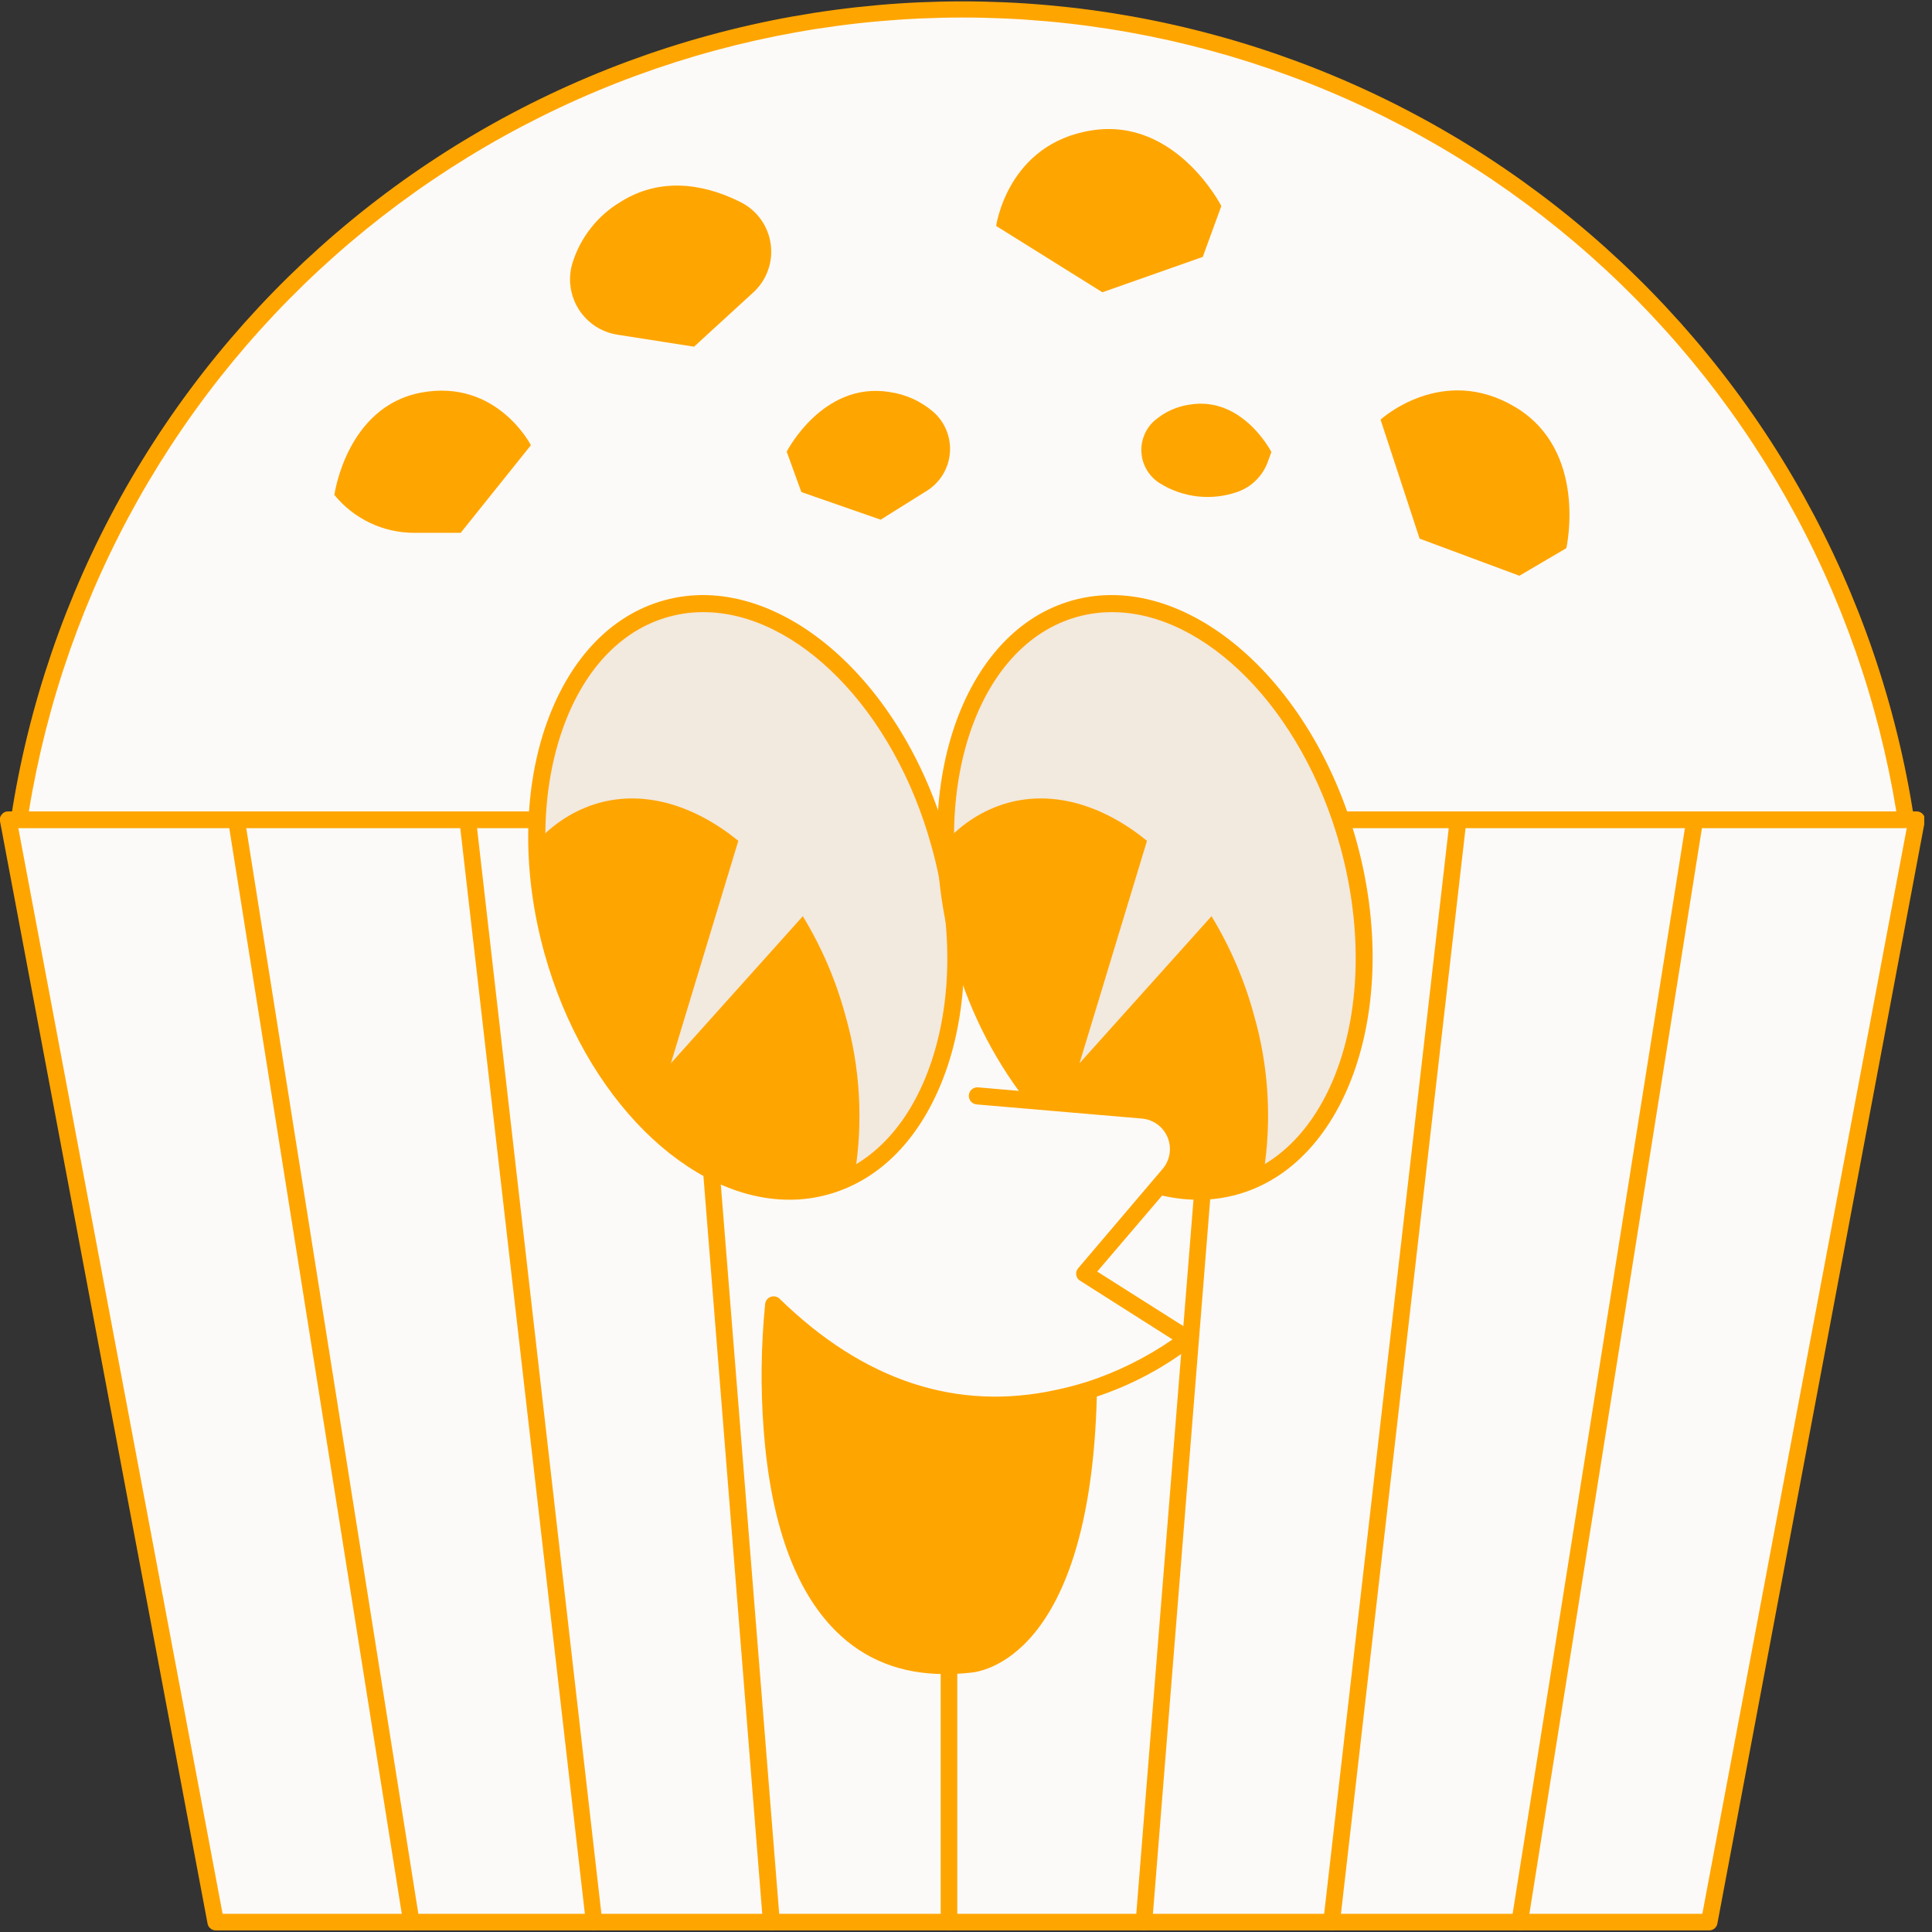 <svg xmlns="http://www.w3.org/2000/svg" xmlns:xlink="http://www.w3.org/1999/xlink" width="500" zoomAndPan="magnify" viewBox="0 0 375 375" height="500" preserveAspectRatio="xMidYMid meet" version="1.0"><rect x="0" y="0" width="375" height="375" fill="#333333" stroke="none"/><defs><clipPath id="1d3ef916d3"><path d="M 0 157 L 373.5 157 L 373.5 375 L 0 375 Z M 0 157 " clip-rule="nonzero"/></clipPath><clipPath id="81bda3c4ec"><path d="M 102.531 115 L 188 115 L 188 233 L 102.531 233 Z M 102.531 115 " clip-rule="nonzero"/></clipPath><clipPath id="39797ec076"><path d="M 181 115 L 266.781 115 L 266.781 233 L 181 233 Z M 181 115 " clip-rule="nonzero"/></clipPath></defs><path fill="#fcfaf8" d="M 331.75 373.082 L 41.879 373.082 L 1.609 159.102 L 372.02 159.102 Z M 331.75 373.082 " fill-opacity="1" fill-rule="nonzero"/><g clip-path="url(#1d3ef916d3)"><path fill="#ffa500" d="M 331.75 374.691 L 41.879 374.691 C 41.492 374.688 41.148 374.566 40.852 374.32 C 40.551 374.074 40.363 373.762 40.289 373.383 L 0 159.391 C -0.102 158.898 0.016 158.457 0.344 158.074 C 0.664 157.688 1.074 157.492 1.578 157.492 L 372.02 157.492 C 372.258 157.492 372.488 157.543 372.703 157.645 C 372.922 157.746 373.105 157.887 373.258 158.07 C 373.414 158.254 373.52 158.461 373.582 158.691 C 373.641 158.922 373.652 159.156 373.609 159.391 L 333.34 373.383 C 333.266 373.762 333.082 374.074 332.781 374.324 C 332.48 374.57 332.141 374.691 331.75 374.691 Z M 43.207 371.473 L 330.422 371.473 L 370.102 160.711 L 3.551 160.711 Z M 43.207 371.473 " fill-opacity="1" fill-rule="nonzero"/></g><path fill="#ffa500" d="M 258.453 374.691 L 258.27 374.691 C 258.055 374.664 257.855 374.602 257.668 374.496 C 257.48 374.395 257.32 374.258 257.188 374.09 C 257.055 373.922 256.961 373.734 256.902 373.527 C 256.844 373.32 256.828 373.113 256.855 372.898 L 281.41 158.922 C 281.438 158.707 281.5 158.508 281.605 158.32 C 281.711 158.133 281.844 157.973 282.012 157.84 C 282.18 157.703 282.367 157.609 282.574 157.551 C 282.781 157.492 282.988 157.473 283.203 157.496 C 283.414 157.52 283.617 157.586 283.805 157.688 C 283.992 157.793 284.152 157.93 284.285 158.098 C 284.418 158.262 284.516 158.449 284.574 158.656 C 284.637 158.863 284.652 159.07 284.629 159.285 L 260.07 373.273 C 260.047 373.473 259.988 373.656 259.895 373.832 C 259.805 374.008 259.684 374.16 259.531 374.293 C 259.383 374.422 259.215 374.523 259.027 374.59 C 258.844 374.66 258.648 374.691 258.453 374.691 Z M 258.453 374.691 " fill-opacity="1" fill-rule="nonzero"/><path fill="#ffa500" d="M 294.969 374.691 L 294.711 374.691 C 294.5 374.656 294.305 374.582 294.121 374.469 C 293.941 374.359 293.789 374.215 293.664 374.043 C 293.539 373.871 293.453 373.68 293.402 373.473 C 293.355 373.266 293.348 373.055 293.379 372.844 L 327.344 158.855 C 327.379 158.641 327.449 158.445 327.562 158.258 C 327.676 158.074 327.82 157.918 327.992 157.793 C 328.168 157.664 328.359 157.574 328.57 157.523 C 328.777 157.473 328.992 157.465 329.203 157.5 C 329.418 157.531 329.617 157.605 329.801 157.719 C 329.984 157.832 330.141 157.973 330.27 158.148 C 330.395 158.324 330.484 158.516 330.535 158.727 C 330.586 158.934 330.594 159.148 330.562 159.359 L 296.555 373.34 C 296.492 373.727 296.309 374.051 296.008 374.305 C 295.711 374.562 295.363 374.691 294.969 374.691 Z M 294.969 374.691 " fill-opacity="1" fill-rule="nonzero"/><path fill="#ffa500" d="M 79.832 374.691 C 79.445 374.68 79.105 374.547 78.816 374.293 C 78.523 374.039 78.348 373.719 78.285 373.34 L 44.281 159.348 C 44.246 159.137 44.254 158.926 44.305 158.715 C 44.355 158.504 44.445 158.312 44.574 158.137 C 44.699 157.965 44.855 157.82 45.039 157.707 C 45.223 157.594 45.422 157.523 45.637 157.488 C 45.852 157.457 46.062 157.465 46.27 157.516 C 46.48 157.566 46.672 157.652 46.848 157.781 C 47.023 157.91 47.164 158.062 47.277 158.25 C 47.391 158.434 47.465 158.633 47.496 158.844 L 81.418 372.836 C 81.453 373.047 81.445 373.254 81.395 373.461 C 81.348 373.668 81.258 373.859 81.133 374.031 C 81.012 374.203 80.855 374.348 80.676 374.461 C 80.496 374.57 80.297 374.645 80.086 374.68 Z M 79.832 374.691 " fill-opacity="1" fill-rule="nonzero"/><path fill="#ffa500" d="M 115.328 374.691 C 115.129 374.691 114.941 374.656 114.758 374.586 C 114.574 374.516 114.406 374.414 114.262 374.285 C 114.113 374.156 113.992 374.004 113.902 373.828 C 113.812 373.652 113.754 373.469 113.73 373.273 L 89.172 159.285 C 89.148 159.07 89.164 158.863 89.223 158.656 C 89.281 158.449 89.379 158.262 89.512 158.094 C 89.648 157.926 89.809 157.789 89.996 157.688 C 90.184 157.582 90.383 157.52 90.598 157.492 C 90.812 157.469 91.02 157.488 91.227 157.547 C 91.434 157.605 91.621 157.703 91.789 157.836 C 91.957 157.969 92.094 158.129 92.195 158.32 C 92.301 158.508 92.363 158.707 92.387 158.922 L 116.895 372.898 C 116.918 373.109 116.898 373.32 116.84 373.527 C 116.781 373.73 116.688 373.918 116.555 374.086 C 116.422 374.254 116.262 374.391 116.074 374.496 C 115.891 374.598 115.691 374.664 115.477 374.691 Z M 115.328 374.691 " fill-opacity="1" fill-rule="nonzero"/><path fill="#fcfaf8" d="M 3.711 159.102 C 4.125 156.395 4.598 153.699 5.133 151.016 C 5.668 148.328 6.262 145.656 6.914 142.996 C 7.566 140.336 8.277 137.695 9.047 135.066 C 9.816 132.438 10.645 129.828 11.531 127.238 C 12.414 124.645 13.355 122.078 14.355 119.527 C 15.355 116.977 16.41 114.453 17.523 111.949 C 18.633 109.445 19.801 106.969 21.023 104.52 C 22.242 102.07 23.52 99.645 24.848 97.25 C 26.176 94.859 27.559 92.492 28.992 90.16 C 30.426 87.828 31.91 85.527 33.445 83.262 C 34.98 80.992 36.566 78.762 38.199 76.566 C 39.836 74.367 41.516 72.207 43.246 70.086 C 44.977 67.965 46.754 65.883 48.578 63.836 C 50.398 61.793 52.266 59.793 54.176 57.832 C 56.09 55.871 58.043 53.953 60.039 52.078 C 62.035 50.207 64.074 48.375 66.152 46.594 C 68.227 44.809 70.344 43.074 72.5 41.383 C 74.652 39.691 76.844 38.051 79.07 36.457 C 81.301 34.867 83.562 33.324 85.855 31.832 C 88.152 30.34 90.48 28.898 92.84 27.508 C 95.199 26.121 97.59 24.785 100.008 23.5 C 102.426 22.219 104.871 20.988 107.348 19.812 C 109.82 18.641 112.316 17.52 114.84 16.457 C 117.363 15.391 119.91 14.383 122.477 13.434 C 125.047 12.48 127.633 11.59 130.238 10.754 C 132.848 9.918 135.473 9.137 138.113 8.418 C 140.754 7.699 143.414 7.039 146.082 6.434 C 148.754 5.832 151.438 5.289 154.133 4.809 C 156.828 4.324 159.531 3.902 162.246 3.539 C 164.961 3.176 167.684 2.871 170.41 2.629 C 173.137 2.387 175.867 2.203 178.605 2.082 C 181.34 1.961 184.078 1.902 186.816 1.902 C 189.551 1.902 192.289 1.961 195.023 2.082 C 197.762 2.203 200.492 2.387 203.219 2.629 C 205.945 2.871 208.668 3.176 211.383 3.539 C 214.098 3.902 216.801 4.324 219.496 4.809 C 222.191 5.289 224.875 5.832 227.547 6.434 C 230.215 7.039 232.875 7.699 235.516 8.418 C 238.156 9.137 240.781 9.918 243.391 10.754 C 245.996 11.59 248.586 12.48 251.152 13.434 C 253.719 14.383 256.266 15.391 258.789 16.457 C 261.312 17.52 263.809 18.641 266.281 19.812 C 268.758 20.988 271.203 22.219 273.621 23.5 C 276.039 24.785 278.43 26.121 280.789 27.508 C 283.148 28.898 285.477 30.34 287.773 31.832 C 290.066 33.324 292.328 34.867 294.559 36.457 C 296.785 38.051 298.977 39.691 301.129 41.383 C 303.285 43.074 305.402 44.809 307.477 46.594 C 309.555 48.375 311.594 50.207 313.59 52.078 C 315.586 53.953 317.539 55.871 319.453 57.832 C 321.363 59.793 323.23 61.793 325.051 63.836 C 326.875 65.883 328.652 67.965 330.383 70.086 C 332.113 72.207 333.793 74.367 335.43 76.566 C 337.062 78.762 338.648 80.992 340.184 83.262 C 341.719 85.527 343.203 87.828 344.637 90.16 C 346.07 92.492 347.453 94.859 348.781 97.25 C 350.109 99.645 351.387 102.07 352.605 104.52 C 353.828 106.969 354.996 109.445 356.105 111.949 C 357.219 114.453 358.273 116.977 359.273 119.527 C 360.273 122.078 361.215 124.645 362.098 127.238 C 362.984 129.828 363.812 132.438 364.582 135.066 C 365.352 137.695 366.062 140.336 366.715 142.996 C 367.367 145.656 367.961 148.328 368.496 151.016 C 369.031 153.699 369.504 156.395 369.918 159.102 Z M 3.711 159.102 " fill-opacity="1" fill-rule="nonzero"/><path fill="#ffa500" d="M 369.918 160.711 L 3.711 160.711 C 3.211 160.699 2.805 160.496 2.5 160.102 C 2.176 159.727 2.051 159.301 2.125 158.812 C 2.543 156.082 3.02 153.363 3.559 150.656 C 4.098 147.945 4.695 145.25 5.355 142.57 C 6.012 139.887 6.73 137.219 7.508 134.57 C 8.285 131.918 9.121 129.289 10.012 126.676 C 10.906 124.062 11.855 121.469 12.863 118.898 C 13.875 116.328 14.938 113.777 16.059 111.254 C 17.18 108.73 18.355 106.234 19.59 103.762 C 20.82 101.289 22.109 98.848 23.449 96.43 C 24.789 94.016 26.18 91.633 27.629 89.281 C 29.074 86.926 30.57 84.605 32.121 82.32 C 33.668 80.035 35.27 77.781 36.918 75.566 C 38.566 73.352 40.262 71.172 42.008 69.035 C 43.754 66.895 45.547 64.793 47.383 62.73 C 49.223 60.672 51.105 58.652 53.035 56.672 C 54.961 54.695 56.934 52.762 58.945 50.871 C 60.961 48.984 63.016 47.137 65.109 45.34 C 67.207 43.539 69.34 41.789 71.512 40.086 C 73.688 38.379 75.895 36.727 78.145 35.117 C 80.391 33.512 82.672 31.957 84.988 30.453 C 87.301 28.945 89.648 27.492 92.031 26.094 C 94.41 24.691 96.82 23.344 99.258 22.051 C 101.699 20.754 104.168 19.516 106.66 18.332 C 109.156 17.145 111.676 16.016 114.223 14.945 C 116.766 13.871 119.332 12.855 121.922 11.895 C 124.512 10.938 127.121 10.035 129.754 9.191 C 132.383 8.348 135.031 7.562 137.695 6.84 C 140.359 6.113 143.039 5.445 145.734 4.84 C 148.426 4.23 151.133 3.684 153.852 3.195 C 156.57 2.711 159.297 2.281 162.035 1.918 C 164.773 1.551 167.516 1.246 170.27 1 C 173.02 0.754 175.773 0.57 178.531 0.449 C 181.293 0.328 184.051 0.266 186.816 0.266 C 189.578 0.266 192.336 0.328 195.098 0.449 C 197.855 0.57 200.609 0.754 203.359 1 C 206.113 1.246 208.855 1.551 211.594 1.918 C 214.332 2.281 217.059 2.711 219.777 3.195 C 222.496 3.684 225.203 4.23 227.895 4.84 C 230.59 5.445 233.27 6.113 235.934 6.84 C 238.598 7.562 241.246 8.348 243.875 9.191 C 246.508 10.035 249.117 10.938 251.707 11.895 C 254.297 12.855 256.863 13.871 259.406 14.945 C 261.953 16.016 264.473 17.145 266.969 18.332 C 269.461 19.516 271.93 20.754 274.371 22.051 C 276.809 23.344 279.219 24.691 281.598 26.094 C 283.98 27.492 286.328 28.945 288.645 30.453 C 290.957 31.957 293.238 33.512 295.484 35.117 C 297.734 36.727 299.941 38.379 302.117 40.086 C 304.289 41.789 306.422 43.539 308.52 45.34 C 310.613 47.137 312.668 48.984 314.684 50.871 C 316.695 52.762 318.668 54.695 320.594 56.672 C 322.523 58.652 324.406 60.672 326.246 62.73 C 328.082 64.793 329.875 66.895 331.621 69.035 C 333.367 71.172 335.062 73.352 336.711 75.566 C 338.359 77.781 339.961 80.035 341.508 82.32 C 343.059 84.605 344.555 86.926 346 89.281 C 347.449 91.633 348.84 94.016 350.18 96.43 C 351.52 98.848 352.809 101.289 354.039 103.762 C 355.273 106.234 356.449 108.73 357.57 111.254 C 358.691 113.777 359.754 116.328 360.766 118.898 C 361.773 121.469 362.723 124.062 363.617 126.676 C 364.508 129.289 365.344 131.918 366.121 134.57 C 366.898 137.219 367.617 139.887 368.273 142.57 C 368.934 145.25 369.531 147.945 370.07 150.656 C 370.609 153.363 371.086 156.082 371.504 158.812 C 371.543 159.043 371.527 159.273 371.465 159.5 C 371.398 159.727 371.289 159.926 371.137 160.105 C 370.984 160.285 370.805 160.422 370.59 160.52 C 370.375 160.617 370.152 160.668 369.918 160.668 Z M 5.598 157.492 L 368.074 157.492 C 367.641 154.832 367.148 152.184 366.598 149.543 C 366.047 146.906 365.438 144.277 364.773 141.668 C 364.105 139.055 363.383 136.457 362.602 133.875 C 361.824 131.297 360.984 128.734 360.094 126.191 C 359.199 123.645 358.25 121.125 357.246 118.621 C 356.242 116.121 355.184 113.641 354.07 111.188 C 352.957 108.73 351.789 106.301 350.566 103.898 C 349.348 101.492 348.074 99.117 346.75 96.77 C 345.426 94.422 344.047 92.105 342.621 89.816 C 341.191 87.531 339.715 85.273 338.188 83.055 C 336.664 80.832 335.086 78.645 333.465 76.492 C 331.844 74.336 330.172 72.223 328.457 70.141 C 326.738 68.062 324.98 66.023 323.172 64.02 C 321.367 62.02 319.516 60.059 317.625 58.137 C 315.734 56.219 313.801 54.34 311.824 52.504 C 309.848 50.672 307.836 48.879 305.781 47.133 C 303.727 45.387 301.637 43.688 299.508 42.031 C 297.379 40.379 295.211 38.773 293.012 37.211 C 290.812 35.652 288.582 34.145 286.312 32.684 C 284.047 31.223 281.75 29.812 279.422 28.453 C 277.094 27.094 274.738 25.785 272.352 24.531 C 269.965 23.277 267.555 22.074 265.113 20.926 C 262.676 19.773 260.215 18.68 257.727 17.641 C 255.238 16.598 252.73 15.613 250.199 14.684 C 247.668 13.754 245.121 12.879 242.551 12.059 C 239.98 11.242 237.395 10.48 234.793 9.777 C 232.191 9.074 229.574 8.426 226.945 7.836 C 224.312 7.25 221.672 6.719 219.016 6.246 C 216.363 5.773 213.699 5.359 211.027 5.004 C 208.352 4.648 205.676 4.352 202.988 4.117 C 200.305 3.879 197.613 3.699 194.922 3.582 C 192.227 3.465 189.531 3.402 186.836 3.402 C 184.141 3.402 181.445 3.465 178.75 3.582 C 176.059 3.699 173.367 3.879 170.684 4.117 C 167.996 4.352 165.32 4.648 162.645 5.004 C 159.973 5.359 157.309 5.773 154.656 6.246 C 152 6.719 149.359 7.25 146.727 7.836 C 144.098 8.426 141.48 9.074 138.879 9.777 C 136.277 10.48 133.691 11.242 131.121 12.059 C 128.551 12.879 126.004 13.754 123.473 14.684 C 120.941 15.613 118.434 16.598 115.945 17.641 C 113.457 18.68 110.996 19.773 108.559 20.926 C 106.117 22.074 103.707 23.277 101.32 24.531 C 98.934 25.785 96.578 27.094 94.25 28.453 C 91.922 29.812 89.625 31.223 87.355 32.684 C 85.09 34.145 82.859 35.652 80.66 37.211 C 78.461 38.773 76.293 40.379 74.164 42.031 C 72.035 43.688 69.945 45.387 67.891 47.133 C 65.836 48.879 63.824 50.672 61.848 52.504 C 59.871 54.34 57.938 56.219 56.047 58.137 C 54.152 60.059 52.305 62.02 50.5 64.02 C 48.691 66.023 46.934 68.062 45.215 70.141 C 43.5 72.223 41.828 74.336 40.207 76.492 C 38.582 78.645 37.008 80.832 35.484 83.055 C 33.957 85.273 32.48 87.531 31.051 89.816 C 29.625 92.105 28.246 94.422 26.922 96.77 C 25.598 99.117 24.324 101.492 23.105 103.898 C 21.883 106.301 20.715 108.73 19.602 111.188 C 18.488 113.641 17.43 116.121 16.426 118.621 C 15.422 121.125 14.473 123.645 13.578 126.191 C 12.688 128.734 11.848 131.297 11.07 133.875 C 10.289 136.457 9.566 139.055 8.898 141.668 C 8.234 144.277 7.625 146.906 7.074 149.543 C 6.523 152.184 6.031 154.832 5.598 157.492 Z M 5.598 157.492 " fill-opacity="1" fill-rule="nonzero"/><path fill="#ffa500" d="M 184.199 374.691 C 183.984 374.691 183.777 374.648 183.582 374.566 C 183.387 374.484 183.211 374.371 183.059 374.219 C 182.91 374.066 182.793 373.895 182.711 373.695 C 182.629 373.5 182.59 373.293 182.59 373.082 L 182.59 318.816 C 182.59 318.605 182.629 318.398 182.711 318.203 C 182.793 318.004 182.91 317.832 183.059 317.68 C 183.211 317.527 183.387 317.414 183.582 317.332 C 183.777 317.25 183.984 317.207 184.199 317.207 C 184.41 317.207 184.617 317.25 184.812 317.332 C 185.012 317.414 185.184 317.527 185.336 317.68 C 185.484 317.832 185.602 318.004 185.684 318.203 C 185.766 318.398 185.805 318.605 185.805 318.816 L 185.805 373.082 C 185.805 373.293 185.766 373.5 185.684 373.695 C 185.602 373.895 185.484 374.066 185.336 374.219 C 185.184 374.371 185.012 374.484 184.812 374.566 C 184.617 374.648 184.41 374.691 184.199 374.691 Z M 184.199 374.691 " fill-opacity="1" fill-rule="nonzero"/><path fill="#ffa500" d="M 222.043 374.691 L 221.914 374.691 C 221.703 374.672 221.5 374.613 221.309 374.516 C 221.121 374.418 220.957 374.289 220.816 374.125 C 220.68 373.965 220.574 373.781 220.508 373.578 C 220.441 373.375 220.418 373.164 220.434 372.953 L 231.953 229.164 C 231.969 228.949 232.027 228.746 232.125 228.559 C 232.223 228.367 232.352 228.203 232.516 228.062 C 232.676 227.926 232.859 227.824 233.062 227.758 C 233.27 227.691 233.477 227.668 233.691 227.684 C 233.902 227.699 234.105 227.758 234.297 227.855 C 234.484 227.953 234.652 228.082 234.789 228.246 C 234.93 228.41 235.031 228.59 235.098 228.797 C 235.164 229 235.188 229.207 235.168 229.422 L 223.641 373.219 C 223.625 373.422 223.574 373.613 223.484 373.793 C 223.395 373.973 223.277 374.133 223.129 374.27 C 222.98 374.406 222.812 374.508 222.625 374.582 C 222.438 374.656 222.246 374.691 222.043 374.691 Z M 222.043 374.691 " fill-opacity="1" fill-rule="nonzero"/><path fill="#ffa500" d="M 149.688 374.691 C 149.484 374.691 149.293 374.656 149.105 374.582 C 148.918 374.508 148.75 374.406 148.602 374.27 C 148.453 374.133 148.336 373.973 148.246 373.793 C 148.156 373.613 148.105 373.422 148.09 373.219 L 136.195 224.004 C 136.18 223.793 136.203 223.582 136.27 223.379 C 136.336 223.176 136.438 222.992 136.578 222.832 C 136.715 222.668 136.879 222.539 137.07 222.441 C 137.262 222.344 137.465 222.285 137.676 222.27 C 137.891 222.254 138.098 222.277 138.301 222.344 C 138.504 222.41 138.688 222.512 138.852 222.648 C 139.016 222.789 139.145 222.953 139.242 223.141 C 139.34 223.332 139.395 223.535 139.414 223.746 L 151.359 372.953 C 151.375 373.164 151.352 373.375 151.285 373.578 C 151.219 373.781 151.117 373.965 150.98 374.125 C 150.84 374.289 150.676 374.418 150.484 374.516 C 150.297 374.613 150.094 374.672 149.879 374.691 Z M 149.688 374.691 " fill-opacity="1" fill-rule="nonzero"/><path fill="#ffa500" d="M 267.965 81.449 L 275.547 104.547 L 294.914 111.754 L 304.027 106.395 C 304.027 106.395 308.32 87.496 294.098 79.004 C 279.879 70.512 267.965 81.449 267.965 81.449 Z M 267.965 81.449 " fill-opacity="1" fill-rule="nonzero"/><path fill="#ffa500" d="M 119.852 64.965 L 134.715 67.293 L 146.211 56.762 C 147.398 55.676 148.293 54.387 148.902 52.898 C 149.508 51.41 149.766 49.863 149.676 48.258 C 149.625 47.32 149.457 46.406 149.168 45.516 C 148.875 44.625 148.477 43.785 147.965 43 C 147.457 42.215 146.855 41.504 146.16 40.879 C 145.465 40.25 144.699 39.719 143.863 39.293 C 138.266 36.441 129.203 33.695 120.465 39.176 C 118.223 40.516 116.293 42.215 114.68 44.27 C 113.066 46.324 111.871 48.602 111.102 51.102 C 110.992 51.473 110.898 51.848 110.828 52.227 C 110.758 52.609 110.707 52.992 110.676 53.379 C 110.648 53.766 110.637 54.152 110.648 54.539 C 110.66 54.926 110.691 55.309 110.746 55.695 C 110.797 56.078 110.871 56.457 110.965 56.832 C 111.055 57.211 111.168 57.578 111.301 57.945 C 111.434 58.309 111.586 58.664 111.758 59.012 C 111.926 59.359 112.117 59.695 112.324 60.023 C 112.531 60.352 112.754 60.668 112.992 60.969 C 113.234 61.273 113.488 61.562 113.762 61.84 C 114.031 62.117 114.316 62.379 114.617 62.625 C 114.918 62.871 115.227 63.098 115.551 63.312 C 115.875 63.523 116.211 63.719 116.555 63.895 C 116.898 64.07 117.254 64.23 117.613 64.367 C 117.977 64.508 118.344 64.629 118.719 64.727 C 119.09 64.828 119.469 64.906 119.852 64.965 Z M 119.852 64.965 " fill-opacity="1" fill-rule="nonzero"/><path fill="#ffa500" d="M 193.355 43.859 L 213.969 56.73 L 233.453 49.867 L 237.059 39.988 C 237.059 39.988 228.254 22.723 211.887 25.309 C 195.523 27.895 193.355 43.859 193.355 43.859 Z M 193.355 43.859 " fill-opacity="1" fill-rule="nonzero"/><path fill="#ffa500" d="M 179.918 95.25 L 170.934 100.871 L 155.543 95.508 L 152.699 87.668 C 152.699 87.668 159.648 74.039 172.574 76.078 C 175.805 76.539 178.664 77.824 181.152 79.938 C 181.43 80.184 181.695 80.445 181.945 80.719 C 182.191 80.996 182.426 81.285 182.641 81.59 C 182.855 81.891 183.051 82.207 183.23 82.531 C 183.406 82.859 183.566 83.195 183.707 83.539 C 183.844 83.883 183.965 84.234 184.062 84.594 C 184.16 84.953 184.238 85.316 184.293 85.684 C 184.352 86.051 184.387 86.418 184.398 86.789 C 184.41 87.16 184.402 87.531 184.375 87.902 C 184.344 88.273 184.293 88.641 184.219 89.004 C 184.148 89.371 184.055 89.73 183.941 90.082 C 183.824 90.438 183.691 90.781 183.535 91.121 C 183.383 91.457 183.207 91.785 183.016 92.105 C 182.824 92.422 182.613 92.727 182.383 93.02 C 182.156 93.312 181.91 93.594 181.652 93.859 C 181.391 94.125 181.113 94.371 180.824 94.605 C 180.535 94.836 180.234 95.055 179.918 95.25 Z M 179.918 95.25 " fill-opacity="1" fill-rule="nonzero"/><path fill="#ffa500" d="M 225.109 93.793 C 226.227 94.492 227.406 95.059 228.648 95.488 C 229.891 95.922 231.168 96.211 232.473 96.355 C 233.781 96.5 235.09 96.5 236.398 96.348 C 237.707 96.199 238.98 95.902 240.219 95.465 C 241.578 94.984 242.77 94.238 243.789 93.223 C 244.812 92.211 245.57 91.027 246.066 89.676 L 246.773 87.734 C 246.773 87.734 241.25 76.902 230.988 78.52 C 228.336 78.902 226 79.977 223.984 81.738 C 223.77 81.938 223.566 82.145 223.375 82.367 C 223.188 82.59 223.008 82.82 222.844 83.062 C 222.68 83.301 222.531 83.555 222.398 83.812 C 222.262 84.07 222.141 84.336 222.039 84.609 C 221.934 84.883 221.844 85.16 221.773 85.441 C 221.699 85.723 221.645 86.012 221.602 86.301 C 221.562 86.59 221.539 86.879 221.535 87.172 C 221.527 87.461 221.539 87.754 221.566 88.043 C 221.594 88.336 221.637 88.621 221.695 88.91 C 221.758 89.195 221.832 89.477 221.926 89.754 C 222.02 90.027 222.125 90.301 222.25 90.562 C 222.375 90.828 222.512 91.086 222.664 91.332 C 222.82 91.582 222.984 91.82 223.168 92.051 C 223.348 92.277 223.539 92.496 223.746 92.703 C 223.953 92.91 224.168 93.105 224.398 93.289 C 224.625 93.469 224.863 93.637 225.109 93.793 Z M 225.109 93.793 " fill-opacity="1" fill-rule="nonzero"/><path fill="#ffa500" d="M 103.047 86.414 L 89.418 103.422 L 80.344 103.422 C 78.867 103.418 77.406 103.254 75.961 102.926 C 74.52 102.602 73.133 102.117 71.797 101.48 C 70.461 100.844 69.211 100.07 68.047 99.156 C 66.887 98.242 65.836 97.211 64.902 96.066 C 64.902 96.066 67.242 78.832 81.855 76.184 C 96.473 73.535 103.047 86.414 103.047 86.414 Z M 103.047 86.414 " fill-opacity="1" fill-rule="nonzero"/><path fill="#f2e9df" d="M 261.734 163.844 C 253.211 132.863 229.465 112.391 208.727 118.109 C 187.988 123.832 178.07 153.559 186.641 184.527 C 188.047 189.848 189.988 194.969 192.461 199.891 C 194.934 204.809 197.883 209.422 201.316 213.727 L 221.406 215.473 C 222.113 215.531 222.801 215.684 223.469 215.934 C 224.133 216.184 224.754 216.52 225.328 216.941 C 225.902 217.359 226.41 217.852 226.848 218.41 C 227.285 218.973 227.641 219.582 227.91 220.238 C 228.18 220.898 228.355 221.582 228.438 222.289 C 228.52 222.996 228.504 223.699 228.391 224.402 C 228.277 225.105 228.07 225.777 227.773 226.426 C 227.473 227.07 227.09 227.664 226.629 228.203 L 224.938 230.203 C 227.336 230.855 229.781 231.18 232.266 231.18 C 234.754 231.18 237.195 230.855 239.594 230.203 C 260.344 224.547 270.262 194.809 261.734 163.844 Z M 261.734 163.844 " fill-opacity="1" fill-rule="nonzero"/><path fill="#ffa500" d="M 243.402 197.051 C 241.555 190.258 238.805 183.852 235.152 177.836 L 209.531 206.383 L 222.629 163.203 C 214.215 156.344 204.605 153.363 195.617 155.836 C 193.281 156.496 191.09 157.473 189.035 158.762 C 186.977 160.055 185.145 161.605 183.535 163.422 C 183.648 170.586 184.664 177.621 186.586 184.527 C 188 189.852 189.949 194.973 192.43 199.895 C 194.914 204.812 197.875 209.422 201.316 213.727 L 221.406 215.473 C 222.113 215.531 222.801 215.684 223.469 215.934 C 224.133 216.184 224.754 216.52 225.328 216.941 C 225.902 217.359 226.41 217.852 226.848 218.41 C 227.285 218.973 227.641 219.582 227.91 220.238 C 228.18 220.898 228.355 221.582 228.438 222.289 C 228.52 222.996 228.504 223.699 228.391 224.402 C 228.277 225.105 228.07 225.777 227.773 226.426 C 227.473 227.07 227.09 227.664 226.629 228.203 L 224.938 230.203 C 227.336 230.855 229.781 231.18 232.266 231.18 C 234.754 231.18 237.195 230.855 239.594 230.203 C 241.547 229.68 243.418 228.941 245.203 227.996 C 246.047 222.832 246.316 217.645 246.016 212.422 C 245.711 207.203 244.84 202.078 243.402 197.051 Z M 243.402 197.051 " fill-opacity="1" fill-rule="nonzero"/><path fill="#f2e9df" d="M 182.402 163.848 C 182.91 165.684 183.352 167.531 183.734 169.395 C 184.117 171.254 184.438 173.117 184.691 174.988 C 184.949 176.855 185.141 178.715 185.266 180.57 C 185.391 182.426 185.453 184.27 185.449 186.094 C 185.445 187.922 185.379 189.727 185.242 191.504 C 185.109 193.285 184.91 195.031 184.645 196.746 C 184.383 198.461 184.055 200.137 183.668 201.773 C 183.277 203.406 182.824 204.992 182.312 206.531 C 181.801 208.07 181.227 209.551 180.598 210.98 C 179.969 212.406 179.281 213.77 178.539 215.074 C 177.797 216.375 177 217.609 176.152 218.773 C 175.309 219.938 174.41 221.027 173.469 222.043 C 172.523 223.059 171.539 223.996 170.508 224.855 C 169.477 225.711 168.406 226.484 167.297 227.176 C 166.191 227.867 165.047 228.469 163.871 228.988 C 162.699 229.504 161.496 229.934 160.266 230.27 C 159.035 230.609 157.781 230.859 156.508 231.016 C 155.234 231.172 153.941 231.238 152.637 231.211 C 151.332 231.184 150.016 231.066 148.691 230.859 C 147.367 230.648 146.039 230.352 144.711 229.961 C 143.379 229.57 142.051 229.09 140.727 228.523 C 139.406 227.957 138.09 227.305 136.785 226.566 C 135.484 225.828 134.195 225.008 132.922 224.102 C 131.652 223.199 130.402 222.219 129.172 221.16 C 127.945 220.098 126.746 218.969 125.574 217.762 C 124.402 216.559 123.266 215.285 122.16 213.945 C 121.055 212.609 119.992 211.207 118.965 209.746 C 117.941 208.289 116.957 206.773 116.02 205.207 C 115.082 203.641 114.191 202.027 113.352 200.367 C 112.512 198.707 111.723 197.012 110.984 195.273 C 110.25 193.539 109.57 191.773 108.945 189.98 C 108.32 188.184 107.758 186.371 107.25 184.531 C 106.746 182.695 106.301 180.848 105.918 178.984 C 105.539 177.125 105.219 175.262 104.961 173.395 C 104.707 171.527 104.516 169.664 104.391 167.809 C 104.262 165.953 104.199 164.109 104.203 162.285 C 104.207 160.457 104.277 158.656 104.41 156.875 C 104.547 155.094 104.746 153.348 105.008 151.633 C 105.273 149.918 105.598 148.242 105.988 146.609 C 106.379 144.973 106.828 143.387 107.344 141.848 C 107.855 140.309 108.426 138.828 109.059 137.398 C 109.688 135.973 110.375 134.609 111.117 133.305 C 111.859 132.004 112.652 130.77 113.5 129.605 C 114.348 128.441 115.242 127.352 116.188 126.336 C 117.129 125.32 118.117 124.383 119.148 123.527 C 120.18 122.668 121.25 121.895 122.355 121.203 C 123.465 120.512 124.605 119.91 125.781 119.395 C 126.957 118.875 128.16 118.449 129.391 118.109 C 130.621 117.77 131.875 117.523 133.148 117.363 C 134.422 117.207 135.711 117.141 137.02 117.168 C 138.324 117.195 139.637 117.312 140.961 117.52 C 142.289 117.73 143.613 118.031 144.945 118.418 C 146.277 118.809 147.602 119.289 148.926 119.855 C 150.25 120.422 151.562 121.074 152.867 121.812 C 154.172 122.551 155.461 123.375 156.73 124.277 C 158.004 125.18 159.254 126.16 160.48 127.223 C 161.711 128.281 162.91 129.414 164.082 130.617 C 165.254 131.82 166.391 133.094 167.492 134.434 C 168.598 135.773 169.664 137.172 170.688 138.633 C 171.715 140.094 172.695 141.605 173.637 143.172 C 174.574 144.738 175.461 146.352 176.305 148.012 C 177.145 149.672 177.934 151.371 178.668 153.105 C 179.406 154.84 180.086 156.605 180.707 158.398 C 181.332 160.195 181.898 162.012 182.402 163.848 Z M 182.402 163.848 " fill-opacity="1" fill-rule="nonzero"/><path fill="#ffa500" d="M 164.078 197.051 C 162.234 190.254 159.484 183.852 155.828 177.836 L 130.219 206.383 L 143.305 163.203 C 134.891 156.367 125.293 153.363 116.293 155.836 C 113.957 156.496 111.766 157.473 109.715 158.766 C 107.66 160.055 105.828 161.609 104.223 163.422 C 104.32 170.59 105.336 177.621 107.258 184.527 C 115.785 215.504 139.516 235.98 160.266 230.258 C 162.223 229.73 164.098 228.996 165.887 228.051 C 166.734 222.879 167.004 217.68 166.699 212.449 C 166.395 207.219 165.52 202.086 164.078 197.051 Z M 164.078 197.051 " fill-opacity="1" fill-rule="nonzero"/><g clip-path="url(#81bda3c4ec)"><path fill="#ffa500" d="M 153.223 232.863 C 133.684 232.863 113.465 213.141 105.656 184.969 C 101.426 169.672 101.492 154.156 105.777 141.324 C 110.195 128.238 118.367 119.426 128.969 116.508 C 150.547 110.566 175.254 131.594 184 163.398 C 188.219 178.695 188.176 194.191 183.891 207.043 C 179.473 220.133 171.301 228.945 160.699 231.859 C 158.25 232.535 155.758 232.871 153.223 232.863 Z M 136.523 118.816 C 134.254 118.812 132.02 119.109 129.832 119.711 C 120.344 122.316 112.914 130.367 108.914 142.371 C 104.84 154.609 104.816 169.418 108.914 184.098 C 117.176 214.133 140.047 234.133 159.891 228.668 C 169.379 226.051 176.801 218 180.809 205.996 C 184.883 193.758 184.906 178.949 180.809 164.285 C 173.465 137.59 154.57 118.816 136.523 118.816 Z M 136.523 118.816 " fill-opacity="1" fill-rule="nonzero"/></g><path fill="#ffa500" d="M 150.164 253.273 C 150.164 253.273 163.27 268.191 180.664 271.219 C 190.863 273.059 201.059 273.059 211.254 271.219 C 211.254 271.219 212.723 325.621 181.438 323.234 C 154.16 321.148 149.379 297.57 150.164 253.273 Z M 150.164 253.273 " fill-opacity="1" fill-rule="nonzero"/><path fill="#ffa500" d="M 157.562 309 C 157.562 309 162.332 302.449 173.234 306.25 C 174.684 306.926 175.977 307.824 177.113 308.949 C 178.254 310.074 179.168 311.355 179.859 312.797 C 179.957 313.004 180.109 313.156 180.32 313.25 C 180.527 313.344 180.742 313.359 180.965 313.297 C 181.094 313.254 181.211 313.188 181.309 313.094 C 181.41 313 181.488 312.891 181.539 312.766 C 181.594 312.637 181.613 312.504 181.609 312.367 C 181.602 312.23 181.566 312.102 181.504 311.98 C 180.445 309.883 179.086 307.996 177.43 306.328 C 177.301 306.184 177.219 306.02 177.176 305.832 C 177.133 305.648 177.141 305.461 177.195 305.277 C 177.246 305.098 177.344 304.938 177.48 304.805 C 177.613 304.668 177.773 304.578 177.961 304.527 C 182.375 303.621 192.969 302.902 200.906 313.926 C 200.906 313.926 193.961 324.582 183.129 323.289 C 172.293 321.996 167.512 321.367 157.562 309 Z M 157.562 309 " fill-opacity="1" fill-rule="nonzero"/><path fill="#ffa500" d="M 183.383 324.934 C 174.879 324.934 167.766 322.117 162.18 316.531 C 154.281 308.645 149.59 295.547 148.23 277.57 C 147.609 269.395 147.707 261.23 148.516 253.074 C 148.555 252.762 148.672 252.48 148.871 252.234 C 149.066 251.988 149.316 251.816 149.613 251.711 C 149.91 251.605 150.215 251.59 150.523 251.656 C 150.832 251.727 151.098 251.871 151.32 252.09 C 167.676 268.039 185.758 274.004 205.059 269.762 C 206.984 269.359 208.883 268.863 210.758 268.27 L 210.812 268.27 C 216.809 266.324 222.398 263.562 227.59 259.988 L 209.652 248.59 C 209.238 248.336 208.984 247.969 208.902 247.484 C 208.824 246.988 208.949 246.547 209.277 246.16 L 225.59 226.969 C 225.957 226.551 226.262 226.094 226.5 225.594 C 226.738 225.09 226.906 224.566 226.996 224.02 C 227.09 223.473 227.105 222.922 227.043 222.371 C 226.98 221.82 226.844 221.289 226.633 220.773 C 226.422 220.262 226.145 219.785 225.801 219.352 C 225.457 218.914 225.059 218.535 224.609 218.211 C 224.16 217.887 223.672 217.633 223.152 217.441 C 222.629 217.254 222.09 217.141 221.539 217.105 L 189.566 214.367 C 189.348 214.348 189.137 214.285 188.941 214.184 C 188.746 214.082 188.578 213.949 188.438 213.781 C 188.293 213.609 188.191 213.422 188.125 213.211 C 188.059 213 188.035 212.785 188.055 212.566 C 188.07 212.348 188.133 212.141 188.234 211.941 C 188.336 211.746 188.473 211.578 188.641 211.438 C 188.809 211.297 188.996 211.191 189.207 211.125 C 189.418 211.059 189.633 211.035 189.852 211.055 L 221.879 213.836 C 222.727 213.91 223.547 214.098 224.344 214.395 C 225.137 214.695 225.879 215.094 226.562 215.598 C 227.246 216.102 227.852 216.688 228.375 217.355 C 228.898 218.027 229.32 218.754 229.645 219.539 C 229.965 220.328 230.176 221.141 230.273 221.984 C 230.375 222.828 230.355 223.672 230.223 224.508 C 230.09 225.348 229.844 226.156 229.488 226.926 C 229.133 227.699 228.68 228.406 228.129 229.055 L 212.969 246.812 L 231.367 258.465 C 231.84 258.766 232.098 259.195 232.141 259.754 C 232.176 260.316 231.977 260.777 231.543 261.137 C 225.883 265.496 219.668 268.812 212.891 271.074 C 211.555 322.23 190.062 324.559 188.309 324.672 C 186.672 324.855 185.027 324.941 183.383 324.934 Z M 151.52 256.863 C 150.781 267.332 149.852 299.59 164.52 314.289 C 170.418 320.188 178.312 322.594 187.996 321.434 L 188.129 321.434 C 188.316 321.434 208.008 319.82 209.566 272.203 C 208.383 272.543 207.16 272.852 205.898 273.129 C 192.359 275.988 172.105 275.449 151.52 256.863 Z M 151.52 256.863 " fill-opacity="1" fill-rule="nonzero"/><g clip-path="url(#39797ec076)"><path fill="#ffa500" d="M 263.328 163.398 C 254.57 131.594 229.887 110.566 208.273 116.508 C 186.66 122.449 176.246 153.164 184.984 184.98 C 186.371 190.156 188.25 195.145 190.625 199.949 C 192.996 204.754 195.816 209.281 199.086 213.527 L 203.648 213.926 C 200.008 209.582 196.887 204.895 194.277 199.867 C 191.668 194.836 189.637 189.582 188.184 184.105 C 179.914 154.059 189.289 125.18 209.168 119.711 C 211.355 119.109 213.582 118.812 215.852 118.816 C 233.895 118.816 252.781 137.59 260.133 164.293 C 268.406 194.332 259.031 223.211 239.152 228.68 C 234.82 229.84 230.477 229.887 226.121 228.824 L 223.77 231.582 C 226.652 232.434 229.598 232.863 232.602 232.875 C 235.145 232.883 237.641 232.547 240.09 231.871 C 261.637 225.941 272.082 195.207 263.328 163.398 Z M 263.328 163.398 " fill-opacity="1" fill-rule="nonzero"/></g></svg>